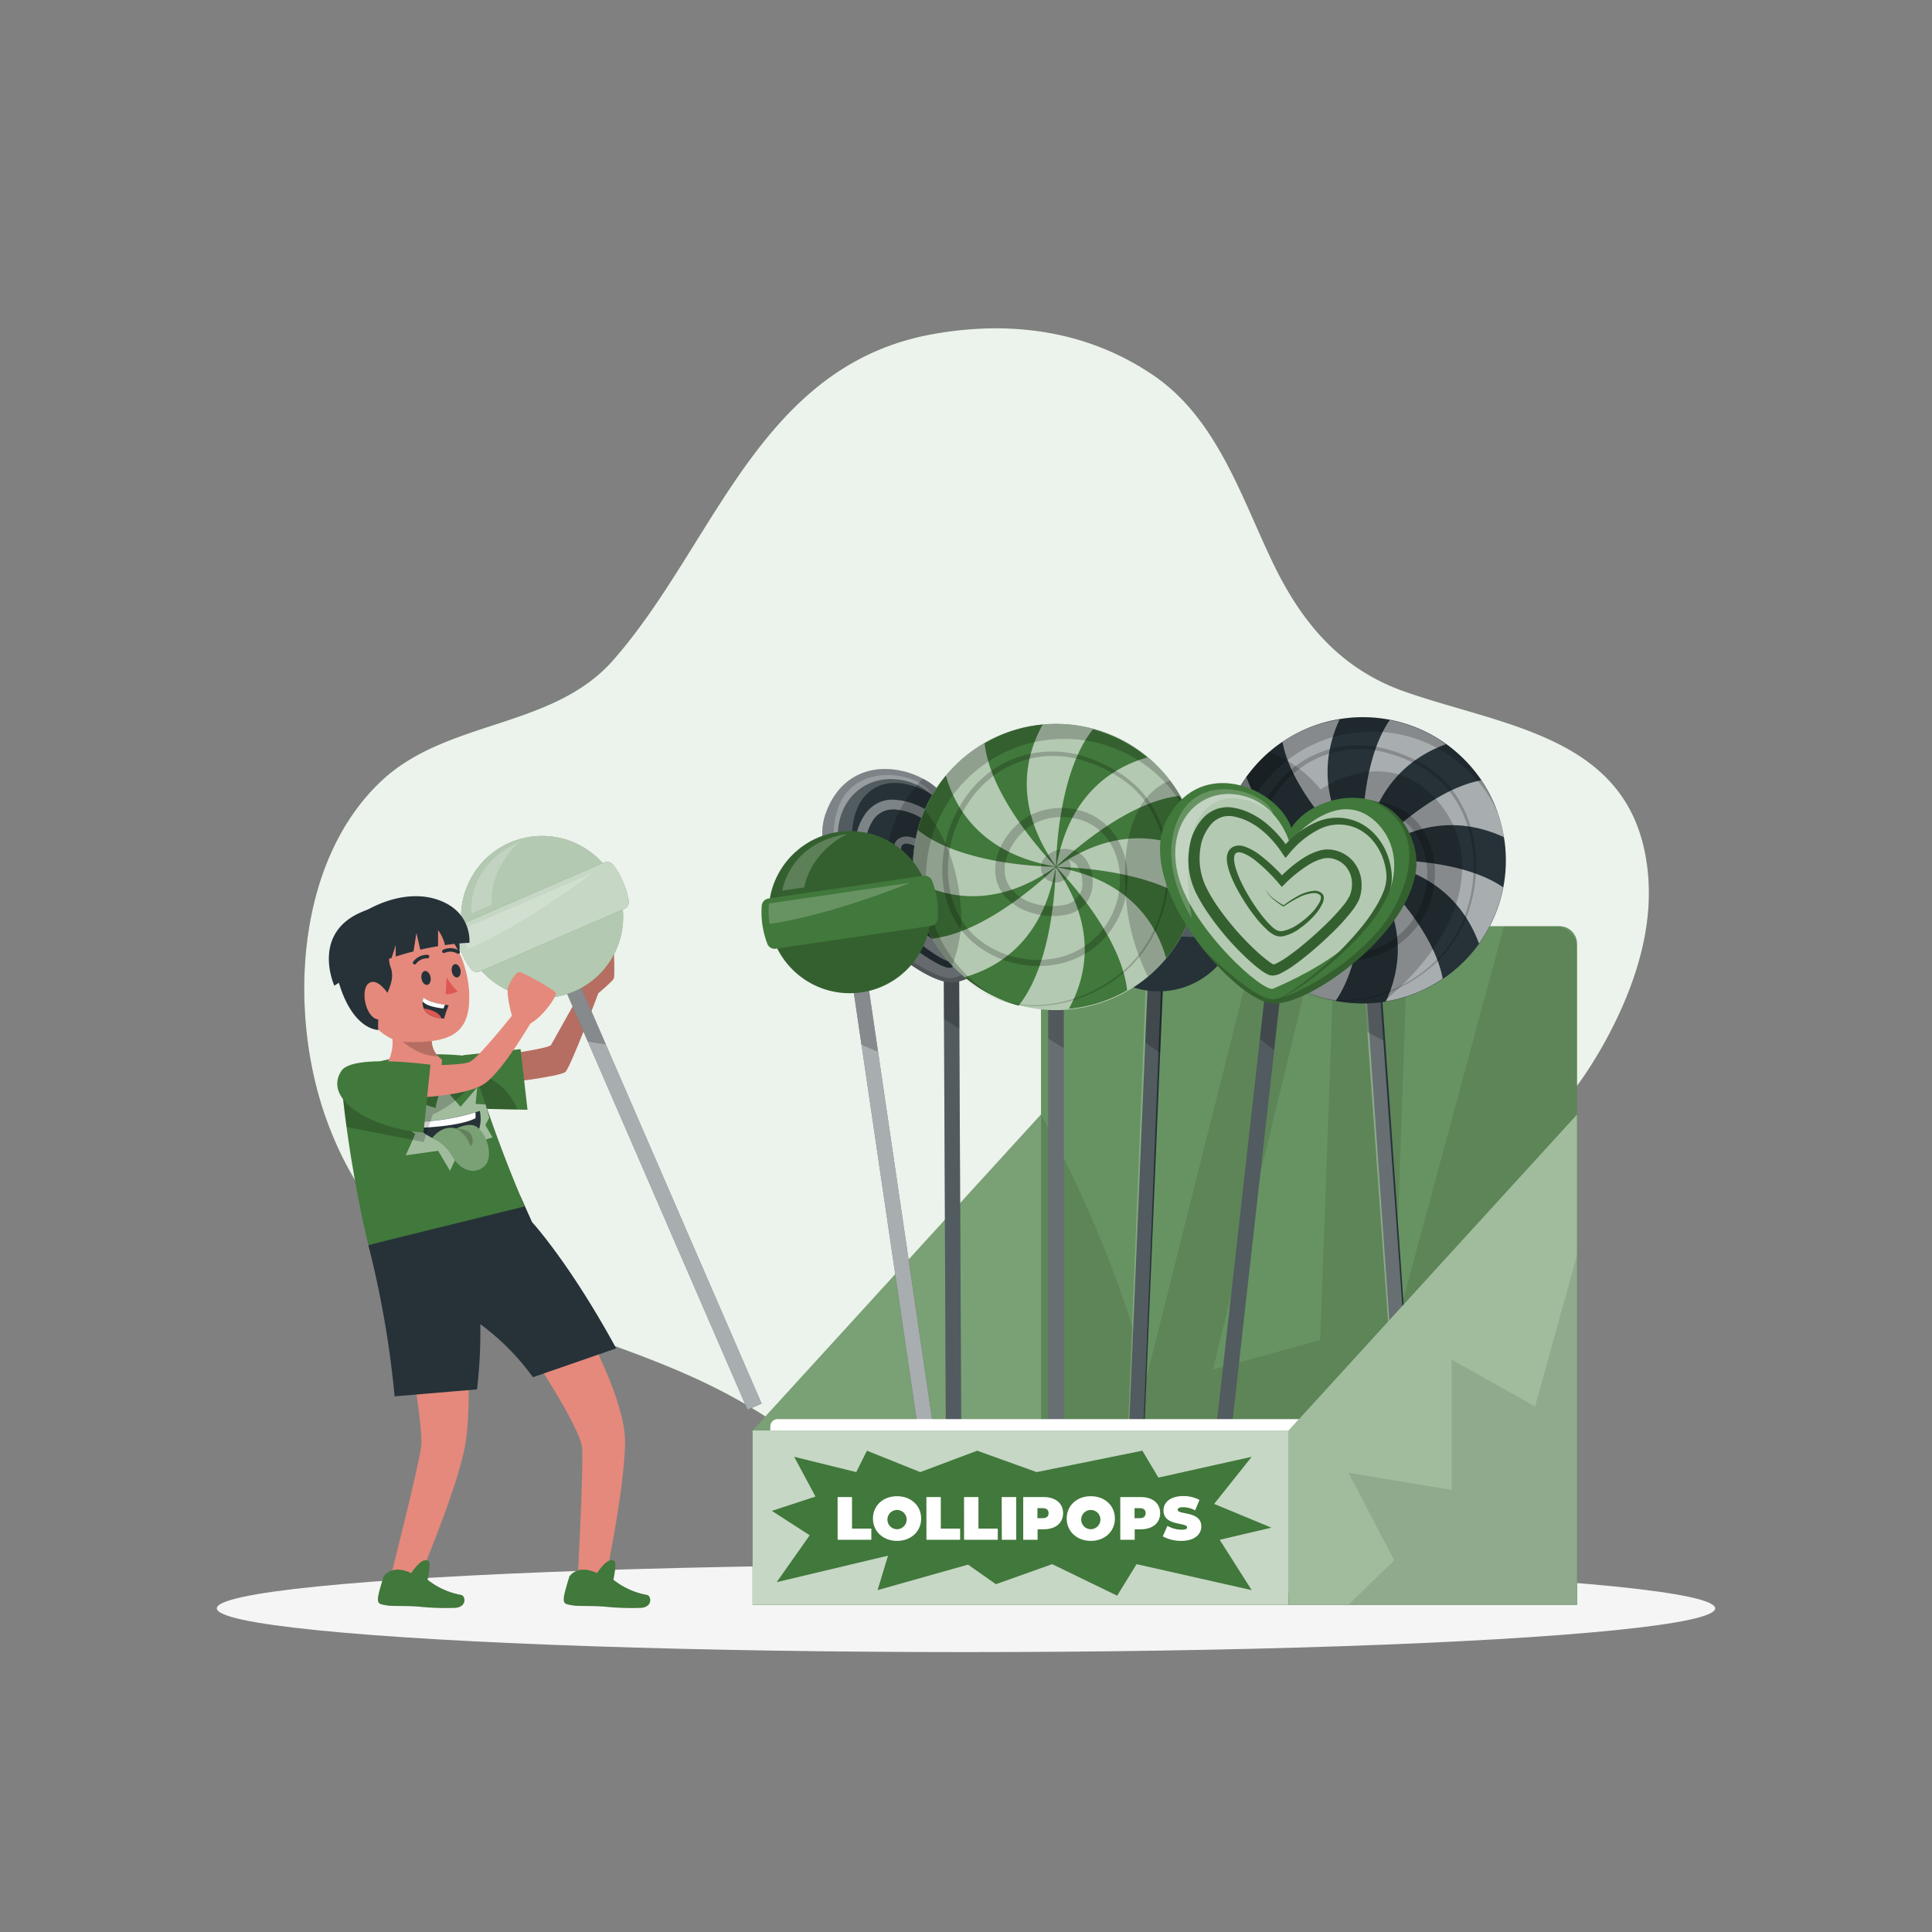 <svg xmlns="http://www.w3.org/2000/svg" viewBox="0 0 500 500"><rect x="0" y="0" width="500" height="500" fill="#808080" stroke="none"/><g id="freepik--background-simple--inject-149"><path d="M311.55,389.33a62,62,0,0,1-22.88,8.9c-18.46,3.47-37.88-.36-54.67-8.8-16-8-29.58-19.95-45.31-28.38-40.76-21.86-85.58-20-104.18-71.24-9.92-27.32-8.25-67,14.51-88,17-15.63,44-13.23,59.59-30.88,26.42-30,37.67-76.38,82.84-84.47,19.95-3.57,39.82-1,56.91,10.57,16.65,11.27,22.85,31.61,31.18,48.86,7.59,15.71,17.74,27.51,34.46,33.26,26.7,9.18,59.15,11.82,62.49,46.83,1.36,14.24-3.2,28.47-9.8,41.16-8.94,17.19-22.44,32.89-40.52,39.9-12.3,4.76-22.3,10.34-27.57,23.16C338.92,353.74,331,376.57,311.55,389.33Z" style="fill:#41783B"></path><path d="M311.55,389.33a62,62,0,0,1-22.88,8.9c-18.46,3.47-37.88-.36-54.67-8.8-16-8-29.58-19.95-45.31-28.38-40.76-21.86-85.58-20-104.18-71.24-9.92-27.32-8.25-67,14.51-88,17-15.63,44-13.23,59.59-30.88,26.42-30,37.67-76.38,82.84-84.47,19.95-3.57,39.82-1,56.91,10.57,16.65,11.27,22.85,31.61,31.18,48.86,7.59,15.71,17.74,27.51,34.46,33.26,26.7,9.18,59.15,11.82,62.49,46.83,1.36,14.24-3.2,28.47-9.8,41.16-8.94,17.19-22.44,32.89-40.52,39.9-12.3,4.76-22.3,10.34-27.57,23.16C338.92,353.74,331,376.57,311.55,389.33Z" style="fill:#fff;opacity:0.9"></path></g><g id="freepik--Shadow--inject-149"><ellipse id="freepik--path--inject-149" cx="250" cy="416.24" rx="193.89" ry="11.32" style="fill:#f5f5f5"></ellipse></g><g id="freepik--Lollipops--inject-149"><path d="M274,239.71H403.59a4.54,4.54,0,0,1,4.54,4.54V415.31a0,0,0,0,1,0,0H269.41a0,0,0,0,1,0,0V244.26A4.54,4.54,0,0,1,274,239.71Z" style="fill:#41783B"></path><polygon points="269.41 288.43 269.41 415.31 194.78 415.31 194.78 370.21 269.41 288.43" style="fill:#41783B"></polygon><path d="M274,239.71H403.59a4.54,4.54,0,0,1,4.54,4.54V415.31a0,0,0,0,1,0,0H269.41a0,0,0,0,1,0,0V244.26A4.54,4.54,0,0,1,274,239.71Z" style="fill:#fff;opacity:0.2;isolation:isolate"></path><polygon points="269.41 288.43 269.41 415.31 194.78 415.31 194.78 370.21 269.41 288.43" style="fill:#fff;opacity:0.3;isolation:isolate"></polygon><path d="M269.41,288.43s19.21,33.84,27.26,68.23l29.39-117h15.61L313.91,354.47l27.76-7.69,3.9-107.66,18.86.59L360.82,345l28.39-105.24H402.4a5.74,5.74,0,0,1,5.73,5.74V415.31H269.41Z" style="opacity:0.1;isolation:isolate"></path><rect x="356.29" y="231.15" width="3.97" height="139.5" transform="matrix(1, -0.07, 0.07, 1, -20.55, 26.32)" style="fill:#263238"></rect><rect x="356.29" y="231.16" width="3.97" height="139.49" transform="translate(-20.55 26.32) rotate(-4.09)" style="fill:#fff;opacity:0.3;isolation:isolate"></rect><path d="M355.27,231.19,358,269.26c-1.41-.72-2.8-1.45-4.14-2.19l-2.54-35.6Z" style="opacity:0.2;isolation:isolate"></path><path d="M389.05,229.66a37.05,37.05,0,0,1-6.25,14.56,37.53,37.53,0,0,1-9.36,9.11,36.58,36.58,0,0,1-14.69,5.86l-.74.12c-.89.13-1.78.23-2.69.29a37.22,37.22,0,0,1-9.65-.57,36.82,36.82,0,0,1-14.54-6.25,37.32,37.32,0,0,1-9.12-9.34,36.67,36.67,0,0,1-5.86-14.71,32,32,0,0,1-.42-3.44,37.54,37.54,0,0,1,.56-9.63,37,37,0,0,1,30.32-29.54c1.12-.18,2.26-.32,3.43-.41a37,37,0,0,1,24.19,6.82,37.52,37.52,0,0,1,9.12,9.35,36.77,36.77,0,0,1,5.85,14.71,31.94,31.94,0,0,1,.42,3.42A36.76,36.76,0,0,1,389.05,229.66Z" style="fill:#263238"></path><path d="M352.8,222.65h0s0,0,0,0l.29,0-.23,0h0c14.62-12,27.67-10,36.34-6a36.67,36.67,0,0,0-5.86-14.71c-13.81,2.55-28.06,17.86-30.58,20.66a1.55,1.55,0,0,1,.19-.21l-.18.15c1.89-18.8,12.46-26.67,21.45-29.94a36.88,36.88,0,0,0-14.55-6.26c-8,11.58-7.21,32.52-7,36.26h0l0-.29a2,2,0,0,0,0,.24c-12-14.64-10-27.68-6-36.34A36.53,36.53,0,0,0,331.9,192c2.55,13.71,17.66,27.86,20.61,30.52l-.17-.14.15.18c-18.79-1.89-26.66-12.46-29.93-21.45a36.93,36.93,0,0,0-6.26,14.56c11.59,8,32.56,7.2,36.26,7h0s0,0,0,0h0l-.29,0,.24,0h0c-14.62,11.95-27.67,10-36.33,6a36.57,36.57,0,0,0,5.86,14.7c13.7-2.54,27.85-17.66,30.51-20.61l-.14.17a1.56,1.56,0,0,0,.2-.16h0c-1.89,18.81-12.48,26.68-21.46,30A36.85,36.85,0,0,0,345.67,259c8-11.56,7.22-32.46,7-36.23v0h0l0,.28a2.08,2.08,0,0,1,0-.23h0c11.94,14.62,10,27.66,6,36.33a36.71,36.71,0,0,0,14.7-5.86c-2.55-13.81-17.86-28.05-20.66-30.57l.22.19c-.05-.07-.11-.13-.17-.2h0c18.82,1.9,26.68,12.48,30,21.47a37.14,37.14,0,0,0,6.24-14.55C377.47,221.69,356.52,222.44,352.8,222.65Zm0,.09Zm0-.09h0s0,0,0,0l.29,0-.23,0h0c14.62-12,27.67-10,36.34-6a36.67,36.67,0,0,0-5.86-14.71c-13.81,2.55-28.06,17.86-30.58,20.66a1.55,1.55,0,0,1,.19-.21l-.18.15c1.89-18.8,12.46-26.67,21.45-29.94a36.88,36.88,0,0,0-14.55-6.26c-8,11.58-7.21,32.52-7,36.26h0l0-.29a2,2,0,0,0,0,.24c-12-14.64-10-27.68-6-36.34A36.53,36.53,0,0,0,331.9,192c2.55,13.71,17.66,27.86,20.61,30.52l-.17-.14.15.18c-18.79-1.89-26.66-12.46-29.93-21.45a36.93,36.93,0,0,0-6.26,14.56c11.59,8,32.56,7.2,36.26,7h0s0,0,0,0h0l-.29,0,.24,0h0c-14.62,11.95-27.67,10-36.33,6a36.57,36.57,0,0,0,5.86,14.7c13.7-2.54,27.85-17.66,30.51-20.61l-.14.17a1.56,1.56,0,0,0,.2-.16h0c-1.89,18.81-12.48,26.68-21.46,30A36.85,36.85,0,0,0,345.67,259c8-11.56,7.22-32.46,7-36.23v0h0l0,.28a2.08,2.08,0,0,1,0-.23h0c11.94,14.62,10,27.66,6,36.33a36.71,36.71,0,0,0,14.7-5.86c-2.55-13.81-17.86-28.05-20.66-30.57l.22.19c-.05-.07-.11-.13-.17-.2h0c18.82,1.9,26.68,12.48,30,21.47a37.14,37.14,0,0,0,6.24-14.55C377.47,221.69,356.52,222.44,352.8,222.65Z" style="fill:#fff;opacity:0.6;isolation:isolate"></path><g style="opacity:0.2"><path d="M316.15,228.73A36.81,36.81,0,0,0,322,243.44a37.48,37.48,0,0,0,9.12,9.34,37,37,0,0,0,7.55,4.17,34.91,34.91,0,0,1-4.5-2.75,36.18,36.18,0,0,1-8.82-9A35.53,35.53,0,0,1,319.7,231a33.06,33.06,0,0,1-.39-3.32,35.62,35.62,0,0,1,6.58-23.37,36,36,0,0,1,9-8.81,35.46,35.46,0,0,1,14.21-5.67c1.09-.18,2.19-.31,3.31-.39A35.57,35.57,0,0,1,375.82,196a36.22,36.22,0,0,1,8.82,9,35.24,35.24,0,0,1,3,5.42,36.57,36.57,0,0,0-4.29-8.57,37.56,37.56,0,0,0-9.13-9.35,36.88,36.88,0,0,0-14.55-6.26,37.59,37.59,0,0,0-9.64-.56c-1.16.09-2.31.22-3.43.41A36.68,36.68,0,0,0,331.9,192a37,37,0,0,0-16.16,33.31C315.82,226.46,316,227.61,316.15,228.73Z"></path><path d="M375.64,204.18c-.52-.72-1.14-1.35-1.73-2s-1.25-1.26-2-1.81a26.21,26.21,0,0,0-4.39-3,38.15,38.15,0,0,0-9.87-3.8,27.6,27.6,0,0,0-10.6-.34,25.66,25.66,0,0,0-5.15,1.4,26.43,26.43,0,0,0-9,5.65,27,27,0,0,0-3.52,4,33,33,0,0,0-6.09,20.11,27.45,27.45,0,0,0,2.33,10.43,21.86,21.86,0,0,0,2.76,4.65,21,21,0,0,0,3.8,3.86,26.24,26.24,0,0,0,20.47,4.89,22.87,22.87,0,0,0,9.9-4.29,22,22,0,0,0,2.08-1.78c.65-.63,1.23-1.34,1.83-2a23.41,23.41,0,0,0,2.82-4.67,22.65,22.65,0,0,0,2.05-10.64,20.2,20.2,0,0,0-3.31-10.39,18.16,18.16,0,0,0-1.75-2.18,16.77,16.77,0,0,0-2.12-1.83,18.28,18.28,0,0,0-2.4-1.46,17.62,17.62,0,0,0-2.62-1,18.48,18.48,0,0,0-11,.36,16,16,0,0,0-4.89,2.74,18.59,18.59,0,0,0-3.67,4.21,18,18,0,0,0-2.22,5.14,11.88,11.88,0,0,0-.14,5.75,10.78,10.78,0,0,0,2.87,5.1c.36.32.74.62,1.12.93.19.15.37.32.57.45l.61.36,1.23.72c.45.19.89.42,1.34.56a19.75,19.75,0,0,0,5.49,1.09,16.68,16.68,0,0,0,5.63-.6,8.19,8.19,0,0,0,6.26-9.29,9.82,9.82,0,0,0-2.28-5.55,6.66,6.66,0,0,0-2.69-1.85,7,7,0,0,0-7,1.47,3.84,3.84,0,0,0-.82.84.6.6,0,0,1-.08.08h0a3.86,3.86,0,1,0,6.37.07,3.6,3.6,0,0,1,2.2,1.22,7.17,7.17,0,0,1,1.64,4,5.57,5.57,0,0,1-4.35,6.53,16.27,16.27,0,0,1-9.51-.36c-.38-.12-.72-.3-1.08-.44l-1-.6-.52-.29a5.72,5.72,0,0,1-.46-.37l-.91-.73a8.32,8.32,0,0,1-2.22-3.89,9.45,9.45,0,0,1,.09-4.63,15.4,15.4,0,0,1,1.88-4.45,16.5,16.5,0,0,1,3.16-3.69,13.81,13.81,0,0,1,4.17-2.39,16.3,16.3,0,0,1,9.65-.39,13.82,13.82,0,0,1,2.28.84,14.51,14.51,0,0,1,2.08,1.25,13.85,13.85,0,0,1,1.86,1.56,15.59,15.59,0,0,1,1.54,1.9,18.14,18.14,0,0,1,3,9.31,20.74,20.74,0,0,1-1.8,9.76,20.42,20.42,0,0,1-15.21,11.84,24.58,24.58,0,0,1-19.19-4.41,19.35,19.35,0,0,1-3.56-3.56,20.25,20.25,0,0,1-2.62-4.32,26.18,26.18,0,0,1-2.28-9.88A31.64,31.64,0,0,1,330.42,205a25.16,25.16,0,0,1,3.34-3.88,24.17,24.17,0,0,1,4-3.18,25.78,25.78,0,0,1,4.57-2.31,24.84,24.84,0,0,1,4.94-1.39,26.64,26.64,0,0,1,10.22.25,37,37,0,0,1,9.66,3.64,25.06,25.06,0,0,1,4.27,2.86c.69.53,1.27,1.16,1.91,1.74s1.18,1.25,1.69,1.94a28.64,28.64,0,0,1,4.8,9.11,35.91,35.91,0,0,1,.16,20.49,31.85,31.85,0,0,1-11.42,17,35.54,35.54,0,0,1-19.15,7.54,26.89,26.89,0,0,1-10.3-1.32,27.51,27.51,0,0,1-9-5.16,27.56,27.56,0,0,0,9,5.24A27.1,27.1,0,0,0,349.43,259a35.81,35.81,0,0,0,19.35-7.44,32.29,32.29,0,0,0,11.71-17.1,36.54,36.54,0,0,0,0-20.85A29.1,29.1,0,0,0,375.64,204.18Z"></path></g><path d="M358,259.31c-.89.13-1.78.23-2.69.29a37.22,37.22,0,0,1-9.65-.57,36.82,36.82,0,0,1-14.54-6.25,37.32,37.32,0,0,1-9.12-9.34,36.67,36.67,0,0,1-5.86-14.71,32,32,0,0,1-.42-3.44,37.54,37.54,0,0,1,.56-9.63,36.95,36.95,0,0,1,12.24-21.08,32.49,32.49,0,0,1,13.26,9.74s16.54-12,29.74,2.39C383.14,219.34,381,240.14,358,259.31Z" style="opacity:0.2"></path><rect x="244.48" y="227.97" width="3.97" height="139.5" transform="translate(-1.37 1.14) rotate(-0.26)" style="fill:#263238"></rect><rect x="244.47" y="227.98" width="3.97" height="139.49" transform="translate(-1.36 1.13) rotate(-0.26)" style="fill:#fff;opacity:0.2;isolation:isolate"></rect><path d="M248.12,228l.18,38.16c-1.36-.8-2.69-1.63-4-2.46L244.15,228Z" style="opacity:0.2;isolation:isolate"></path><path d="M246.26,254.25v0c-2.64,0-6.55-1.78-10.79-4.75a64,64,0,0,1-8.33-7h0c-9.29-9.23-17.09-22.14-13.38-32.16,3-8.15,9.09-11.31,15.25-11.33a20.89,20.89,0,0,1,9.85,2.54,17,17,0,0,1,7.21,7c2.94-6,11.43-10.55,19.24-9.56h0c5.34.68,10.35,3.95,13.06,11.05C285,227.49,256.38,254.2,246.26,254.25Z" style="fill:#263238"></path><path d="M278.37,210c-2.7-7.1-7.71-10.36-13.05-11.05h0c-7.82-1-16.3,3.52-19.24,9.56-2.71-5.43-9.93-9.57-17.06-9.54-6.16,0-12.24,3.18-15.26,11.32-3.71,10,4.1,22.94,13.38,32.17h0c7,6.95,14.79,11.81,19.14,11.79v0C256.38,254.2,285,227.49,278.37,210ZM246.24,250.4c-2.48,1.44-22.41-12.75-27.67-25.75s2.15-23.52,12.73-23S246,212.29,246,212.29s9.58-15.19,20.41-8.64a15.5,15.5,0,0,1,7.33,13.91,18.8,18.8,0,0,0-1.41-3.45,16.78,16.78,0,0,0-3.43-4.36,13.93,13.93,0,0,0-4.89-2.84,13.46,13.46,0,0,0-11.06,1.4,24.37,24.37,0,0,0-6.95,6.45,28.06,28.06,0,0,0-5.28-4.56,20.9,20.9,0,0,0-3.83-2,20.35,20.35,0,0,0-2.08-.71,18.34,18.34,0,0,0-2.19-.41l-1.12-.11a11.66,11.66,0,0,0-1.18,0,8.74,8.74,0,0,0-2.36.51,9.07,9.07,0,0,0-3.78,2.82,14.28,14.28,0,0,0-2.83,8.31,19.65,19.65,0,0,0,1.56,8.46,18.93,18.93,0,0,0,2.11,3.76c.8,1.16,1.66,2.26,2.55,3.33a71.18,71.18,0,0,0,12.17,11.29,39.9,39.9,0,0,0,3.53,2.33,12.47,12.47,0,0,0,2.1,1l.34.1.18.05.08,0,.16,0a3.34,3.34,0,0,0,.64,0l.43-.11a5.15,5.15,0,0,0,1.22-.57,24.32,24.32,0,0,0,3.43-2.66c1-.94,2-1.91,3-2.9,1.92-2,3.75-4,5.49-6.17a53.46,53.46,0,0,0,4.84-6.77,16.93,16.93,0,0,0,1-2,7,7,0,0,0,.4-1.12,7.21,7.21,0,0,0,.2-1.19,10.71,10.71,0,0,0-.46-4.52,9.34,9.34,0,0,0-2.54-3.89,8.78,8.78,0,0,0-4.22-2.07,6.46,6.46,0,0,0-1.16-.15,5.55,5.55,0,0,0-1.22,0,5.28,5.28,0,0,0-1.21.21,5.56,5.56,0,0,0-1.11.37,16.21,16.21,0,0,0-3.78,2.29,33.22,33.22,0,0,0-5.09,5.18,44.12,44.12,0,0,0-6.19-4.5,13.88,13.88,0,0,0-4.31-1.78,4,4,0,0,0-2.76.37,2.87,2.87,0,0,0-1.08,1.13,4.22,4.22,0,0,0-.27.72c0,.23-.07.47-.09.7a6.79,6.79,0,0,0,.42,2.4,14.39,14.39,0,0,0,.88,2.09,31.66,31.66,0,0,0,2.27,3.77,50.48,50.48,0,0,0,5.6,6.7,28.33,28.33,0,0,0,3.33,2.91,8.29,8.29,0,0,0,2.06,1.13,3.89,3.89,0,0,0,2.53-.08,11.79,11.79,0,0,0,3.83-2.42,21.74,21.74,0,0,0,3-3.26,13.15,13.15,0,0,0,2.09-3.89,3.8,3.8,0,0,0,.15-1.17,1.74,1.74,0,0,0-.5-1.22,3,3,0,0,0-2.36-.48,11.08,11.08,0,0,0-4,1.9,26.46,26.46,0,0,0-3.25,2.72,17.93,17.93,0,0,1-2.93-1.49,9.75,9.75,0,0,1-1.35-1,4.63,4.63,0,0,1-1-1.34,4.31,4.31,0,0,0,1,1.39,8.67,8.67,0,0,0,1.31,1.1,17.51,17.51,0,0,0,3,1.68l.08,0,.09-.07a29.64,29.64,0,0,1,3.39-2.61,10.43,10.43,0,0,1,3.81-1.67,2.32,2.32,0,0,1,1.76.36c.35.34.29,1,.09,1.66a12.25,12.25,0,0,1-2.08,3.56,20.71,20.71,0,0,1-2.92,3,10.58,10.58,0,0,1-3.5,2.07,2.61,2.61,0,0,1-1.72,0,7.44,7.44,0,0,1-1.67-1,27.41,27.41,0,0,1-3.09-2.83,49.83,49.83,0,0,1-5.28-6.59,30.46,30.46,0,0,1-2.08-3.62,13.51,13.51,0,0,1-.75-1.87,5.43,5.43,0,0,1-.29-1.79c.07-1,.79-1.37,2-1.13a12.28,12.28,0,0,1,3.62,1.61,45.58,45.58,0,0,1,6.63,5.14l.88.81.76-1a34.16,34.16,0,0,1,5.51-5.57,13.42,13.42,0,0,1,3.21-1.9,5.42,5.42,0,0,1,3.33-.28,6.29,6.29,0,0,1,3,1.52,6.76,6.76,0,0,1,1.81,2.86,8.1,8.1,0,0,1,.31,3.47,5.2,5.2,0,0,1-.14.81,5.45,5.45,0,0,1-.29.78,17.41,17.41,0,0,1-.86,1.65,56.45,56.45,0,0,1-4.66,6.41c-1.7,2.06-3.49,4.06-5.36,6-.93,1-1.89,1.89-2.87,2.77a22.23,22.23,0,0,1-3,2.34,3.67,3.67,0,0,1-.62.3h0l-.15,0a10.2,10.2,0,0,1-1.57-.77,37.42,37.42,0,0,1-3.28-2.19,70.27,70.27,0,0,1-11.7-10.82,37.63,37.63,0,0,1-2.41-3.12,16.28,16.28,0,0,1-1.87-3.28A17.09,17.09,0,0,1,224,218.7a12,12,0,0,1,2.22-6.82,6.33,6.33,0,0,1,2.65-2,6.72,6.72,0,0,1,3.43-.31c5,.58,9.55,3.95,12.83,7.8l1.05,1.23.87-1.29a23.81,23.81,0,0,1,7-7.14,11.35,11.35,0,0,1,9.36-1.41,12.14,12.14,0,0,1,4.27,2.37,15.49,15.49,0,0,1,3.14,3.83,16.86,16.86,0,0,1,1.77,4.66,10.56,10.56,0,0,1-.26,4.85c-.05.18-.11.35-.16.53C269.12,232.77,261.33,241.69,246.24,250.4Z" style="fill:#fff;opacity:0.4;isolation:isolate"></path><path d="M246.27,254.25v0c-4.35,0-12.16-4.84-19.14-11.79.42.33,14,11.07,19.13,10.68s23.42-13.74,28.66-27.25,2-23.49-9.59-26.95c5.34.69,10.35,3.95,13.05,11.05C285,227.49,256.38,254.2,246.27,254.25Z" style="opacity:0.2"></path><path d="M223.19,234.72s-10.77-12.4-6.39-25.37,22-9.2,24.2-3.78c0,0-11-7.23-17.58.94S223.19,234.72,223.19,234.72Z" style="fill:#fff;opacity:0.2;isolation:isolate"></path><path d="M246.26,254.25v0c-2.64,0-6.55-1.78-10.79-4.75-12.73-25.78-3.38-41.11,3.38-48a17,17,0,0,1,7.21,7c2.94-6,11.43-10.55,19.24-9.56h0c5.34.68,10.35,3.95,13.06,11.05C285,227.49,256.38,254.2,246.26,254.25Z" style="opacity:0.2"></path><rect x="294.96" y="234.17" width="3.97" height="139.5" transform="translate(13.04 -12.22) rotate(2.41)" style="fill:#263238"></rect><rect x="227.2" y="301.93" width="139.49" height="3.97" transform="matrix(0.04, -1, 1, 0.04, -19.2, 587.81)" style="fill:#fff;opacity:0.2;isolation:isolate"></rect><path d="M301.86,234.31l-1.61,38.14c-1.31-.87-2.61-1.76-3.86-2.65l1.5-35.65Z" style="opacity:0.2;isolation:isolate"></path><circle cx="299.82" cy="235.57" r="20.97" transform="translate(-80.74 259.16) rotate(-41.7)" style="fill:#263238"></circle><path d="M322.62,236.53a22.41,22.41,0,0,1-.75,4.94,2,2,0,0,1-2.06,1.5l-40.53-1.7a2.06,2.06,0,0,1-1.93-1.68,23.13,23.13,0,0,1,.42-9.93,2.06,2.06,0,0,1,2.07-1.5l40.51,1.7a2,2,0,0,1,1.93,1.68A21.68,21.68,0,0,1,322.62,236.53Z" style="fill:#263238"></path><path d="M283.72,226.82s4-11.83,19.27-11.27c0,0-9.74,2.28-13.55,11.51Z" style="fill:#fff;opacity:0.2;isolation:isolate"></path><path d="M322.62,236.53a22.41,22.41,0,0,1-.75,4.94,2,2,0,0,1-2.06,1.5l-40.53-1.7a2.06,2.06,0,0,1-1.93-1.68,23.13,23.13,0,0,1,.42-9.93,2.06,2.06,0,0,1,2.07-1.5l40.51,1.7a2,2,0,0,1,1.93,1.68A21.68,21.68,0,0,1,322.62,236.53Z" style="fill:#fff;opacity:0.2;isolation:isolate"></path><path d="M279.7,229.46,316.62,231s-21.06,4.37-37.75,3.67A20.73,20.73,0,0,1,279.7,229.46Z" style="fill:#fff;opacity:0.2;isolation:isolate"></path><rect x="271.31" y="233.07" width="3.97" height="139.5" style="fill:#263238"></rect><rect x="271.31" y="233.07" width="3.97" height="139.49" style="fill:#fff;opacity:0.3;isolation:isolate"></rect><path d="M275.28,233.07v38.17c-1.35-.81-2.69-1.65-4-2.48V233.07Z" style="opacity:0.2;isolation:isolate"></path><path d="M236.26,224.38a37.06,37.06,0,0,1,18.49-32.08,36.63,36.63,0,0,1,15.09-4.79,32.8,32.8,0,0,1,3.45-.17,36.94,36.94,0,0,1,23.65,8.52,37.46,37.46,0,0,1,8.43,10,36.82,36.82,0,0,1,4.79,15.1c.11,1.12.17,2.27.17,3.44a36.53,36.53,0,0,1-1.26,9.58A36.91,36.91,0,0,1,301.8,248a37.42,37.42,0,0,1-10,8.43,36.88,36.88,0,0,1-15.09,4.79c-1.13.11-2.28.16-3.45.16a37.06,37.06,0,0,1-23.64-8.52,37.42,37.42,0,0,1-8.43-10,36.74,36.74,0,0,1-4.8-15.09C236.31,226.7,236.26,225.54,236.26,224.38Z" style="fill:#41783B"></path><path d="M310.33,224.38a37,37,0,0,1-33.59,36.87c-1.13.11-2.28.17-3.45.17a37,37,0,0,1-36.87-33.58c-.11-1.14-.16-2.3-.16-3.46a37.25,37.25,0,0,1,1.24-9.57,35.55,35.55,0,0,1,1.83-5.23,37.08,37.08,0,0,1,15.42-17.27,36.64,36.64,0,0,1,15.09-4.8c1.13-.11,2.29-.17,3.45-.17a37.33,37.33,0,0,1,9.58,1.25A37,37,0,0,1,302.8,202a34.38,34.38,0,0,1,2.57,3.85,36.73,36.73,0,0,1,4.79,15.09C310.27,222.07,310.33,223.21,310.33,224.38Z" style="fill:#fff;opacity:0.6;isolation:isolate"></path><path d="M249.65,252.89c9.19-2.63,20.3-9.72,23.53-28.34a.19.19,0,0,0,0-.08v0s0,0,0,0a0,0,0,0,0,0,0v-.06a0,0,0,0,0,0,0h0v0a.36.36,0,0,0,0-.1c0-.09,0-.17,0-.25v.44s0,.05,0,.06v.07c0,3.77-.8,24.67-9.57,35.64A36.73,36.73,0,0,1,249.65,252.89Z" style="fill:#41783B"></path><path d="M273.29,224.81v-.28a.13.13,0,0,1,0-.06s0,0,0,0a0,0,0,0,1,0,0v0a.06.06,0,0,1,0-.06v0h0c.06-3.71.79-24.68,9.57-35.68a36.86,36.86,0,0,1,14.07,7.28c-9.2,2.63-20.31,9.72-23.54,28.34,0,0,0,0,0,.08h0v0a.07.07,0,0,0,0,.05h0v.08a.52.52,0,0,0,0,.11C273.32,224.66,273.31,224.74,273.29,224.81Z" style="fill:#41783B"></path><path d="M237.51,214.8a37,37,0,0,1,7.28-14.08c2.62,9.21,9.72,20.31,28.33,23.54l.08,0h.29l.23.05h-.54C269.48,224.31,248.5,223.58,237.51,214.8Z" style="fill:#41783B"></path><path d="M272.86,224.37h.56c3.72.06,24.67.8,35.66,9.57A37.09,37.09,0,0,1,301.81,248c-2.64-9.2-9.72-20.32-28.36-23.56h-.08s0,0,0,0h-.15l-.11,0Z" style="fill:#41783B"></path><path d="M236.42,227.83c8.36,4.63,21.24,7.46,36.68-3.41l0,0h0l0,0h0a0,0,0,0,0,0,0h0l.1-.07.2-.13s-.1.1-.2.2h0l0,0h0s0,0,0,0h0a.1.1,0,0,1,0,.05h0l0,0-.07.07c-2.87,2.75-18,16.82-31.91,18.38A36.69,36.69,0,0,1,236.42,227.83Z" style="fill:#41783B"></path><path d="M273,224.69l.15-.16.07-.07,0,0h0a.1.1,0,0,0,0-.05h0s0,0,0,0h0l0,0h0c2.7-2.62,18-16.87,32-18.43a36.77,36.77,0,0,1,4.79,15.09c-8.36-4.64-21.23-7.48-36.67,3.39l-.06.05h0l0,0h-.1l-.09.06Z" style="fill:#41783B"></path><path d="M269.85,187.51c-4.64,8.35-7.48,21.23,3.4,36.68l.05.06h0l0,0s0,0,0,0h0s0,0,0,0h0l.05.09c.05.07.11.14.15.21l-.2-.2,0,0,0,0,0,0,0,0h0l-.05,0h0s0,0,0,0h0s0,0,0,0h0l-.06-.06c-2.76-2.87-16.82-18.05-18.38-31.92A36.58,36.58,0,0,1,269.85,187.51Z" style="fill:#41783B"></path><path d="M273,224.07l.16.15.06.06h0s0,0,0,0h0s0,0,0,0h0l.05,0h0l0,0h0a0,0,0,0,0,0,0h0l0,0c2.62,2.71,16.87,18,18.43,32a36.83,36.83,0,0,1-15.08,4.79c4.63-8.36,7.46-21.23-3.41-36.67a.21.21,0,0,0,0-.06,0,0,0,0,0,0,0v0l0-.05h0s0,0,0,0,0,0,0,0h0l-.07-.11Z" style="fill:#41783B"></path><g style="opacity:0.2"><path d="M236.43,227.83a36.74,36.74,0,0,0,4.8,15.09,37.38,37.38,0,0,0,8.42,10,36.87,36.87,0,0,0,7.23,4.69,34.82,34.82,0,0,1-4.29-3.06,36.26,36.26,0,0,1-8.15-9.62,35.65,35.65,0,0,1-4.63-14.58c-.11-1.1-.16-2.22-.16-3.35a35.76,35.76,0,0,1,8.23-22.84,36.46,36.46,0,0,1,9.64-8.14,35.52,35.52,0,0,1,14.58-4.64c1.1-.1,2.21-.16,3.33-.16a35.67,35.67,0,0,1,22.85,8.24,36.16,36.16,0,0,1,8.15,9.64,35.08,35.08,0,0,1,2.62,5.62,36.65,36.65,0,0,0-3.67-8.85,37.5,37.5,0,0,0-8.44-10,36.9,36.9,0,0,0-23.64-8.52c-1.17,0-2.32,0-3.45.16a36.74,36.74,0,0,0-15.09,4.8,37.16,37.16,0,0,0-17.25,22.5,36.88,36.88,0,0,0-1.25,9.57C236.26,225.54,236.32,226.7,236.43,227.83Z"></path><path d="M297.52,207.59c-.47-.76-1-1.43-1.58-2.14s-1.16-1.35-1.82-1.95a26.09,26.09,0,0,0-4.17-3.3,37.92,37.92,0,0,0-9.57-4.5,27.82,27.82,0,0,0-10.55-1.1,25.91,25.91,0,0,0-5.23,1,26.89,26.89,0,0,0-5,2,26.5,26.5,0,0,0-4.44,3,27,27,0,0,0-3.79,3.77A32.93,32.93,0,0,0,243.91,224a27.48,27.48,0,0,0,1.58,10.58,21.55,21.55,0,0,0,2.42,4.82,21,21,0,0,0,3.51,4.13,26.26,26.26,0,0,0,20.07,6.33,22.79,22.79,0,0,0,10.19-3.57,20.29,20.29,0,0,0,2.19-1.62c.7-.59,1.33-1.25,2-1.9a23.38,23.38,0,0,0,3.14-4.45,22.59,22.59,0,0,0,2.8-10.47,20.06,20.06,0,0,0-2.56-10.6,18,18,0,0,0-1.58-2.3,17.36,17.36,0,0,0-4.28-3.6,15.93,15.93,0,0,0-2.55-1.18,18.53,18.53,0,0,0-11-.43,16.08,16.08,0,0,0-5.08,2.39,18.68,18.68,0,0,0-3.95,3.94,17.54,17.54,0,0,0-2.58,5,11.86,11.86,0,0,0-.55,5.72,10.85,10.85,0,0,0,2.49,5.3c.34.34.7.67,1.05,1,.18.17.35.34.54.49l.59.41,1.18.8c.42.22.85.48,1.29.66a19.77,19.77,0,0,0,5.4,1.47,16.82,16.82,0,0,0,5.65-.19,8.8,8.8,0,0,0,5.2-3,8.92,8.92,0,0,0,1.71-5.78,9.77,9.77,0,0,0-1.88-5.7,6.59,6.59,0,0,0-2.55-2,7,7,0,0,0-7.12,1,3.76,3.76,0,0,0-.87.77l-.09.08h0a3.86,3.86,0,1,0,6.35.52,3.61,3.61,0,0,1,2.11,1.38A7.25,7.25,0,0,1,280.1,228a5.58,5.58,0,0,1-4.8,6.21,16.32,16.32,0,0,1-9.46-1,11.39,11.39,0,0,1-1-.52l-1-.67-.5-.33c-.15-.12-.28-.26-.43-.39l-.85-.8a8.3,8.3,0,0,1-1.94-4,9.4,9.4,0,0,1,.42-4.62,15.42,15.42,0,0,1,2.2-4.31,16.36,16.36,0,0,1,3.4-3.45,13.5,13.5,0,0,1,4.34-2.08,16.29,16.29,0,0,1,9.65.29,12.66,12.66,0,0,1,4.2,2.4,14.7,14.7,0,0,1,1.75,1.69,16.22,16.22,0,0,1,1.39,2,18.08,18.08,0,0,1,2.37,9.51,20.66,20.66,0,0,1-2.49,9.6,20.41,20.41,0,0,1-16,10.73,24.62,24.62,0,0,1-18.83-5.77,19.7,19.7,0,0,1-3.3-3.81,20.25,20.25,0,0,1-2.3-4.49,26.2,26.2,0,0,1-1.58-10,31.7,31.7,0,0,1,7.06-18.9,25.8,25.8,0,0,1,3.61-3.63,24,24,0,0,1,4.23-2.89,25,25,0,0,1,4.72-2,24.75,24.75,0,0,1,5-1,26.57,26.57,0,0,1,10.18,1,36.9,36.9,0,0,1,9.38,4.31,24.9,24.9,0,0,1,4.06,3.17c.64.57,1.18,1.24,1.77,1.86s1.09,1.34,1.55,2.06a28.54,28.54,0,0,1,4.14,9.43,36,36,0,0,1-1.3,20.45A31.84,31.84,0,0,1,287.11,254a35.6,35.6,0,0,1-19.64,6.15,27,27,0,0,1-10.18-2,27.58,27.58,0,0,1-8.65-5.8,27.62,27.62,0,0,0,8.62,5.88,27.29,27.29,0,0,0,10.21,2.14,35.89,35.89,0,0,0,19.83-6,32.34,32.34,0,0,0,12.9-16.23,36.51,36.51,0,0,0,1.49-20.79A29.24,29.24,0,0,0,297.52,207.59Z"></path></g><path d="M310.33,224.38a37,37,0,0,1-13.25,28.39,56.24,56.24,0,0,1-5.51-18.52c-2.67-24.76,7.48-30.85,11.23-32.25a34.38,34.38,0,0,1,2.57,3.85,36.73,36.73,0,0,1,4.79,15.09C310.27,222.07,310.33,223.21,310.33,224.38Z" style="opacity:0.2"></path><path d="M246.41,249.85a36.8,36.8,0,0,1-10-22c-.11-1.14-.16-2.3-.16-3.46a37.25,37.25,0,0,1,1.24-9.57,35.55,35.55,0,0,1,1.83-5.23c3.66,4.41,8.75,12.91,9.43,26.62A33.94,33.94,0,0,1,246.41,249.85Z" style="opacity:0.2"></path><rect x="322.24" y="233.14" width="3.97" height="139.5" transform="translate(35.93 -34.38) rotate(6.42)" style="fill:#263238"></rect><rect x="254.47" y="300.9" width="139.49" height="3.97" transform="translate(-13.04 591.18) rotate(-83.57)" style="fill:#fff;opacity:0.2;isolation:isolate"></rect><path d="M334,233.8l-4.27,37.93c-1.25-1-2.48-1.94-3.67-2.91l4-35.46Z" style="opacity:0.2;isolation:isolate"></path><path d="M329.09,259.68v0l0,0c-4.31-.48-11.51-6.22-17.63-13.93h0c-8.15-10.25-14.4-24-9.55-33.51,4-7.74,10.35-10.16,16.47-9.47,7.09.8,13.78,5.76,15.83,11.46,3.63-5.65,12.58-9.14,20.23-7.25h0c5.22,1.31,9.82,5.13,11.68,12.49C370.72,237.62,339.15,260.82,329.09,259.68Z" style="fill:#41783B"></path><path d="M329.52,255.86c-2.64,1.14-20.78-15.28-24.49-28.8s4.88-23.11,15.33-21.38S333.71,218,333.71,218,345,204,355,211.78,365.43,240.4,329.52,255.86Z" style="fill:#fff;opacity:0.6;isolation:isolate"></path><path d="M360.17,226.25a18.27,18.27,0,0,0-1.23-5.34,17,17,0,0,0-2.9-4.73,14,14,0,0,0-4.52-3.39,13.43,13.43,0,0,0-11.15.11,24,24,0,0,0-7.65,5.59,28.8,28.8,0,0,0-4.72-5.15,21,21,0,0,0-3.56-2.45,18.14,18.14,0,0,0-2-.95,17,17,0,0,0-2.13-.67l-1.09-.23a11.51,11.51,0,0,0-1.18-.13,9.28,9.28,0,0,0-2.4.24,9,9,0,0,0-4.09,2.36,14.33,14.33,0,0,0-3.77,7.92A19.69,19.69,0,0,0,310,232c.66,1.24,1.38,2.44,2.15,3.6a70.92,70.92,0,0,0,10.76,12.63,41.31,41.31,0,0,0,3.24,2.73,12.39,12.39,0,0,0,2,1.24l.33.14.16.07.09,0,.15,0a3.63,3.63,0,0,0,.64.06l.43-.06a5.58,5.58,0,0,0,1.29-.42,24.8,24.8,0,0,0,3.72-2.25c1.14-.81,2.23-1.66,3.3-2.53q3.21-2.61,6.17-5.49a54,54,0,0,0,5.6-6.16,17.42,17.42,0,0,0,1.21-1.82,8.2,8.2,0,0,0,.53-1.07,7.9,7.9,0,0,0,.33-1.15,10.57,10.57,0,0,0,.07-4.55,9.39,9.39,0,0,0-2.07-4.16,8.65,8.65,0,0,0-3.94-2.54,6,6,0,0,0-1.14-.29,5.22,5.22,0,0,0-1.21-.13,5,5,0,0,0-1.23.07,5.33,5.33,0,0,0-1.15.24,15.83,15.83,0,0,0-4,1.82,34.28,34.28,0,0,0-5.65,4.56,44.08,44.08,0,0,0-5.63-5.19,13.81,13.81,0,0,0-4.07-2.26,4,4,0,0,0-2.79,0,2.9,2.9,0,0,0-1.2,1,3.13,3.13,0,0,0-.35.68,5.23,5.23,0,0,0-.18.68,6.91,6.91,0,0,0,.14,2.43,15.25,15.25,0,0,0,.63,2.18,32.31,32.31,0,0,0,1.82,4,51,51,0,0,0,4.78,7.31,27.59,27.59,0,0,0,3,3.27,8.41,8.41,0,0,0,1.91,1.37,3.85,3.85,0,0,0,2.53.21,11.62,11.62,0,0,0,4.08-2,21.78,21.78,0,0,0,3.32-2.89,12.88,12.88,0,0,0,2.53-3.62,4.22,4.22,0,0,0,.29-1.15,1.73,1.73,0,0,0-.37-1.26,2.94,2.94,0,0,0-2.28-.75,11.14,11.14,0,0,0-4.19,1.42,27,27,0,0,0-3.54,2.32,18.61,18.61,0,0,1-2.74-1.82,9.56,9.56,0,0,1-1.21-1.17,4.36,4.36,0,0,1-.86-1.45,4.31,4.31,0,0,0,.8,1.49,9.22,9.22,0,0,0,1.17,1.25,18.54,18.54,0,0,0,2.77,2l.08,0,.09-.06a29.69,29.69,0,0,1,3.67-2.2,10.43,10.43,0,0,1,4-1.22,2.31,2.31,0,0,1,1.7.57c.31.38.17,1.07-.1,1.66a12.18,12.18,0,0,1-2.48,3.29,20.69,20.69,0,0,1-3.26,2.64,10.62,10.62,0,0,1-3.7,1.65,2.66,2.66,0,0,1-1.72-.17,7.57,7.57,0,0,1-1.54-1.2,28.87,28.87,0,0,1-2.74-3.17,49.71,49.71,0,0,1-4.48-7.17,29.81,29.81,0,0,1-1.64-3.83,12.67,12.67,0,0,1-.52-1.94,5.17,5.17,0,0,1-.08-1.82c.18-1,.94-1.26,2.13-.88a12.2,12.2,0,0,1,3.41,2,45,45,0,0,1,6,5.88l.78.9.86-.86a35,35,0,0,1,6.12-4.88,13.52,13.52,0,0,1,3.41-1.52,5.45,5.45,0,0,1,3.34.11,6.29,6.29,0,0,1,2.82,1.86,6.93,6.93,0,0,1,1.47,3.06,8,8,0,0,1-.1,3.48,4.92,4.92,0,0,1-.23.78,5.21,5.21,0,0,1-.38.74,15.69,15.69,0,0,1-1,1.55,57.49,57.49,0,0,1-5.37,5.82c-1.93,1.85-3.94,3.63-6,5.31-1,.84-2.09,1.65-3.17,2.41a21.43,21.43,0,0,1-3.26,2,3.46,3.46,0,0,1-.65.23h0l-.14-.06a10.39,10.39,0,0,1-1.47-1,39.34,39.34,0,0,1-3-2.55,70.79,70.79,0,0,1-10.37-12.11c-.73-1.1-1.41-2.23-2-3.38a16.51,16.51,0,0,1-1.47-3.48,17,17,0,0,1-.51-7.43,12,12,0,0,1,3-6.52,6.36,6.36,0,0,1,2.87-1.72,6.84,6.84,0,0,1,3.44.09c4.87,1.15,9,5,11.83,9.25l.9,1.33,1-1.17a23.71,23.71,0,0,1,7.77-6.28,11.34,11.34,0,0,1,9.46-.31,12,12,0,0,1,4,2.85,15.07,15.07,0,0,1,2.67,4.17,16.48,16.48,0,0,1,1.22,4.84,10.45,10.45,0,0,1-.82,4.78,26.78,26.78,0,0,1-2.38,4.52,42.67,42.67,0,0,1-3,4.21,79.26,79.26,0,0,1-7.1,7.69,94.75,94.75,0,0,1-8,6.85c-1.4,1.06-2.82,2.1-4.31,3-.74.48-1.5.92-2.28,1.33a6,6,0,0,1-2.5.78,6,6,0,0,0,2.55-.68c.81-.37,1.59-.78,2.36-1.22q2.3-1.33,4.46-2.87a99.57,99.57,0,0,0,8.27-6.63,79.25,79.25,0,0,0,7.46-7.54,34.9,34.9,0,0,0,5.86-8.94A11.9,11.9,0,0,0,360.17,226.25Z" style="fill:#41783B"></path><path d="M360.17,226.25a18.27,18.27,0,0,0-1.23-5.34,17,17,0,0,0-2.9-4.73,14,14,0,0,0-4.52-3.39,13.43,13.43,0,0,0-11.15.11,24,24,0,0,0-7.65,5.59,28.8,28.8,0,0,0-4.72-5.15,21,21,0,0,0-3.56-2.45,18.14,18.14,0,0,0-2-.95,17,17,0,0,0-2.13-.67l-1.09-.23a11.51,11.51,0,0,0-1.18-.13,9.28,9.28,0,0,0-2.4.24,9,9,0,0,0-4.09,2.36,14.33,14.33,0,0,0-3.77,7.92A19.69,19.69,0,0,0,310,232c.66,1.24,1.38,2.44,2.15,3.6a70.92,70.92,0,0,0,10.76,12.63,41.31,41.31,0,0,0,3.24,2.73,12.39,12.39,0,0,0,2,1.24l.33.14.16.07.09,0,.15,0a3.63,3.63,0,0,0,.64.06l.43-.06a5.58,5.58,0,0,0,1.29-.42,24.8,24.8,0,0,0,3.72-2.25c1.14-.81,2.23-1.66,3.3-2.53q3.21-2.61,6.17-5.49a54,54,0,0,0,5.6-6.16,17.42,17.42,0,0,0,1.21-1.82,8.2,8.2,0,0,0,.53-1.07,7.9,7.9,0,0,0,.33-1.15,10.57,10.57,0,0,0,.07-4.55,9.39,9.39,0,0,0-2.07-4.16,8.65,8.65,0,0,0-3.94-2.54,6,6,0,0,0-1.14-.29,5.22,5.22,0,0,0-1.21-.13,5,5,0,0,0-1.23.07,5.33,5.33,0,0,0-1.15.24,15.83,15.83,0,0,0-4,1.82,34.28,34.28,0,0,0-5.65,4.56,44.08,44.08,0,0,0-5.63-5.19,13.81,13.81,0,0,0-4.07-2.26,4,4,0,0,0-2.79,0,2.9,2.9,0,0,0-1.2,1,3.13,3.13,0,0,0-.35.68,5.23,5.23,0,0,0-.18.68,6.91,6.91,0,0,0,.14,2.43,15.25,15.25,0,0,0,.63,2.18,32.31,32.31,0,0,0,1.82,4,51,51,0,0,0,4.78,7.31,27.59,27.59,0,0,0,3,3.27,8.41,8.41,0,0,0,1.91,1.37,3.85,3.85,0,0,0,2.53.21,11.62,11.62,0,0,0,4.08-2,21.78,21.78,0,0,0,3.32-2.89,12.88,12.88,0,0,0,2.53-3.62,4.22,4.22,0,0,0,.29-1.15,1.73,1.73,0,0,0-.37-1.26,2.94,2.94,0,0,0-2.28-.75,11.14,11.14,0,0,0-4.19,1.42,27,27,0,0,0-3.54,2.32,18.61,18.61,0,0,1-2.74-1.82,9.56,9.56,0,0,1-1.21-1.17,4.36,4.36,0,0,1-.86-1.45,4.31,4.31,0,0,0,.8,1.49,9.22,9.22,0,0,0,1.17,1.25,18.54,18.54,0,0,0,2.77,2l.08,0,.09-.06a29.69,29.69,0,0,1,3.67-2.2,10.43,10.43,0,0,1,4-1.22,2.31,2.31,0,0,1,1.7.57c.31.38.17,1.07-.1,1.66a12.18,12.18,0,0,1-2.48,3.29,20.69,20.69,0,0,1-3.26,2.64,10.62,10.62,0,0,1-3.7,1.65,2.66,2.66,0,0,1-1.72-.17,7.57,7.57,0,0,1-1.54-1.2,28.87,28.87,0,0,1-2.74-3.17,49.71,49.71,0,0,1-4.48-7.17,29.81,29.81,0,0,1-1.64-3.83,12.67,12.67,0,0,1-.52-1.94,5.17,5.17,0,0,1-.08-1.82c.18-1,.94-1.26,2.13-.88a12.2,12.2,0,0,1,3.41,2,45,45,0,0,1,6,5.88l.78.9.86-.86a35,35,0,0,1,6.12-4.88,13.52,13.52,0,0,1,3.41-1.52,5.45,5.45,0,0,1,3.34.11,6.29,6.29,0,0,1,2.82,1.86,6.93,6.93,0,0,1,1.47,3.06,8,8,0,0,1-.1,3.48,4.92,4.92,0,0,1-.23.78,5.21,5.21,0,0,1-.38.74,15.69,15.69,0,0,1-1,1.55,57.49,57.49,0,0,1-5.37,5.82c-1.93,1.85-3.94,3.63-6,5.31-1,.84-2.09,1.65-3.17,2.41a21.43,21.43,0,0,1-3.26,2,3.46,3.46,0,0,1-.65.23h0l-.14-.06a10.39,10.39,0,0,1-1.47-1,39.34,39.34,0,0,1-3-2.55,70.79,70.79,0,0,1-10.37-12.11c-.73-1.1-1.41-2.23-2-3.38a16.51,16.51,0,0,1-1.47-3.48,17,17,0,0,1-.51-7.43,12,12,0,0,1,3-6.52,6.36,6.36,0,0,1,2.87-1.72,6.84,6.84,0,0,1,3.44.09c4.87,1.15,9,5,11.83,9.25l.9,1.33,1-1.17a23.71,23.71,0,0,1,7.77-6.28,11.34,11.34,0,0,1,9.46-.31,12,12,0,0,1,4,2.85,15.07,15.07,0,0,1,2.67,4.17,16.48,16.48,0,0,1,1.22,4.84,10.45,10.45,0,0,1-.82,4.78,26.78,26.78,0,0,1-2.38,4.52,42.67,42.67,0,0,1-3,4.21,79.26,79.26,0,0,1-7.1,7.69,94.75,94.75,0,0,1-8,6.85c-1.4,1.06-2.82,2.1-4.31,3-.74.48-1.5.92-2.28,1.33a6,6,0,0,1-2.5.78,6,6,0,0,0,2.55-.68c.81-.37,1.59-.78,2.36-1.22q2.3-1.33,4.46-2.87a99.57,99.57,0,0,0,8.27-6.63,79.25,79.25,0,0,0,7.46-7.54,34.9,34.9,0,0,0,5.86-8.94A11.9,11.9,0,0,0,360.17,226.25Z" style="opacity:0.2"></path><path d="M329.09,259.68v0l0,0c-4.31-.48-11.51-6.22-17.63-13.93.38.37,12.63,12.62,17.76,12.84s24.86-10.93,31.64-23.73,4.68-23.1-6.39-27.89c5.22,1.31,9.82,5.13,11.68,12.49C370.72,237.62,339.15,260.82,329.09,259.68Z" style="opacity:0.2"></path><path d="M308.45,237.61s-9.25-13.57-3.39-26,23-6.57,24.47-.93c0,0-10.11-8.47-17.56-1.11S308.45,237.61,308.45,237.61Z" style="fill:#fff;opacity:0.2;isolation:isolate"></path><rect x="227.86" y="234.01" width="3.97" height="139.5" transform="translate(-41.7 36.62) rotate(-8.36)" style="fill:#263238"></rect><rect x="227.86" y="234.01" width="3.97" height="139.49" transform="translate(-41.7 36.62) rotate(-8.36)" style="fill:#fff;opacity:0.6;isolation:isolate"></rect><path d="M221.67,234.46l5.55,37.76c-1.46-.61-2.9-1.24-4.29-1.87L217.75,235Z" style="opacity:0.2;isolation:isolate"></path><circle cx="219.91" cy="236.07" r="20.97" style="fill:#41783B"></circle><circle cx="219.91" cy="236.07" r="20.97" style="opacity:0.2;isolation:isolate"></circle><path d="M242.49,232.76a23.26,23.26,0,0,1,.18,5,2.05,2.05,0,0,1-1.75,1.87l-40.13,5.89a2,2,0,0,1-2.21-1.29,23.15,23.15,0,0,1-1.26-4.83,22.74,22.74,0,0,1-.18-5,2.06,2.06,0,0,1,1.75-1.86l40.12-5.9a2.07,2.07,0,0,1,2.21,1.29A22.66,22.66,0,0,1,242.49,232.76Z" style="fill:#41783B"></path><path d="M202.45,230.49s1.76-12.38,16.83-14.67c0,0-9.15,4.05-11.16,13.84Z" style="fill:#fff;opacity:0.2;isolation:isolate"></path><path d="M199,233.83l36.55-5.37s-19.86,8.23-36.39,10.66A20.64,20.64,0,0,1,199,233.83Z" style="fill:#fff;opacity:0.2;isolation:isolate"></path><path d="M201.25,367.26H389.38a1.9,1.9,0,0,1,1.9,1.9v43.12a0,0,0,0,1,0,0H199.36a0,0,0,0,1,0,0V369.16A1.9,1.9,0,0,1,201.25,367.26Z" style="fill:#fff"></path><rect x="194.78" y="370.21" width="138.71" height="45.11" style="fill:#41783B"></rect><rect x="194.78" y="370.21" width="138.71" height="45.11" style="fill:#fff;opacity:0.7;isolation:isolate"></rect><polygon points="408.13 288.43 408.13 415.31 333.5 415.31 333.5 370.21 408.13 288.43" style="fill:#41783B"></polygon><polygon points="408.13 288.43 408.13 415.31 333.5 415.31 333.5 370.21 408.13 288.43" style="fill:#fff;opacity:0.5;isolation:isolate"></polygon><polygon points="408.13 324.8 397.28 363.98 375.69 351.87 375.69 385.56 348.99 381.17 360.82 403.81 348.99 415.31 408.13 415.31 408.13 324.8" style="opacity:0.1;isolation:isolate"></polygon><polygon points="224.36 375.44 238.16 380.98 252.89 375.44 268.28 380.98 295.64 375.44 299.79 382.4 323.93 377.02 314.22 389.21 329.03 395.36 315.65 398.49 323.93 411.52 294.14 404.8 289.12 412.96 272.3 404.8 257.74 409.99 250.52 404.92 227.12 411.52 229.82 402.6 201.01 409.46 209.55 397.33 199.76 391.01 211.05 387.31 205.53 377.02 221.6 380.98 224.36 375.44" style="fill:#41783B"></polygon><path d="M216.77,387.44h3.73v8.16h5v2.89h-8.72Z" style="fill:#fff"></path><path d="M225.92,393c0-3.35,2.63-5.78,6.23-5.78s6.24,2.43,6.24,5.78-2.64,5.78-6.24,5.78S225.92,396.31,225.92,393Zm8.71,0a2.49,2.49,0,1,0-2.48,2.76A2.52,2.52,0,0,0,234.63,393Z" style="fill:#fff"></path><path d="M239.75,387.44h3.73v8.16h5v2.89h-8.72Z" style="fill:#fff"></path><path d="M249.49,387.44h3.73v8.16h5v2.89h-8.72Z" style="fill:#fff"></path><path d="M259.24,387.44H263v11.05h-3.73Z" style="fill:#fff"></path><path d="M275.13,391.61c0,2.56-2,4.17-5,4.17h-1.6v2.71h-3.72V387.44h5.32C273.17,387.44,275.13,389.05,275.13,391.61Zm-3.76,0c0-.81-.49-1.3-1.52-1.3h-1.36v2.59h1.36C270.88,392.9,271.37,392.41,271.37,391.61Z" style="fill:#fff"></path><path d="M276.06,393c0-3.35,2.63-5.78,6.24-5.78s6.23,2.43,6.23,5.78-2.63,5.78-6.23,5.78S276.06,396.31,276.06,393Zm8.72,0a2.49,2.49,0,1,0-2.48,2.76A2.52,2.52,0,0,0,284.78,393Z" style="fill:#fff"></path><path d="M300.25,391.61c0,2.56-2,4.17-5,4.17h-1.59v2.71h-3.73V387.44h5.32C298.29,387.44,300.25,389.05,300.25,391.61Zm-3.76,0c0-.81-.49-1.3-1.51-1.3h-1.36v2.59H295C296,392.9,296.49,392.41,296.49,391.61Z" style="fill:#fff"></path><path d="M300.93,397.61l1.2-2.72a7.53,7.53,0,0,0,3.65,1c1.06,0,1.44-.22,1.44-.6,0-1.39-6.11-.26-6.11-4.39,0-2.05,1.72-3.72,5.14-3.72a8.72,8.72,0,0,1,4.17,1l-1.12,2.7a6.83,6.83,0,0,0-3.08-.82c-1.09,0-1.43.31-1.43.69,0,1.33,6.11.23,6.11,4.3,0,2-1.72,3.73-5.15,3.73A9.91,9.91,0,0,1,300.93,397.61Z" style="fill:#fff"></path></g><g id="freepik--Character--inject-149"><g id="freepik--group--inject-149"><path d="M128.94,280.47s16-1.81,17.37-3.05,8.53-20.37,8.53-20.37,3.66-3.06,4-3.79,0-7.88,0-7.88l-12.81,6.89,4.27,4.43-7.68,13.73c-.49.87-11.29,2.37-11.29,2.37Z" style="fill:#e4897b"></path><path d="M128.94,280.47s16-1.81,17.37-3.05,8.53-20.37,8.53-20.37,3.66-3.06,4-3.79,0-7.88,0-7.88l-12.81,6.89,4.27,4.43-7.68,13.73c-.49.87-11.29,2.37-11.29,2.37Z" style="opacity:0.2;isolation:isolate"></path><rect x="165.54" y="230.31" width="3.97" height="139.5" transform="translate(-105.57 91.44) rotate(-23.45)" style="fill:#263238"></rect><rect x="165.54" y="230.31" width="3.97" height="139.49" transform="translate(-105.57 91.44) rotate(-23.45)" style="fill:#fff;opacity:0.6;isolation:isolate"></rect><path d="M141.59,235.28l15.19,35c-1.57-.21-3.12-.44-4.63-.7L138,236.86Z" style="opacity:0.2;isolation:isolate"></path><circle cx="140.31" cy="237.3" r="20.97" transform="translate(-49.24 37.13) rotate(-12.84)" style="fill:#41783B"></circle><circle cx="140.31" cy="237.3" r="20.97" transform="translate(-49.24 37.13) rotate(-12.84)" style="fill:#fff;opacity:0.6;isolation:isolate"></circle><path d="M161.24,228.22a22.65,22.65,0,0,1,1.48,4.77,2,2,0,0,1-1.2,2.26l-37.21,16.14a2,2,0,0,1-2.47-.67,22.41,22.41,0,0,1-2.47-4.33,22.82,22.82,0,0,1-1.48-4.79,2.05,2.05,0,0,1,1.2-2.25l37.2-16.14a2,2,0,0,1,2.47.67A22.23,22.23,0,0,1,161.24,228.22Z" style="fill:#41783B"></path><path d="M122,236.46s-1.53-12.41,12.42-18.55c0,0-7.77,6.29-7.16,16.27Z" style="fill:#fff;opacity:0.2;isolation:isolate"></path><path d="M161.24,228.22a22.65,22.65,0,0,1,1.48,4.77,2,2,0,0,1-1.2,2.26l-37.21,16.14a2,2,0,0,1-2.47-.67,22.41,22.41,0,0,1-2.47-4.33,22.82,22.82,0,0,1-1.48-4.79,2.05,2.05,0,0,1,1.2-2.25l37.2-16.14a2,2,0,0,1,2.47.67A22.23,22.23,0,0,1,161.24,228.22Z" style="fill:#fff;opacity:0.7;isolation:isolate"></path><path d="M119.53,240.58l33.9-14.7s-17,13.12-32.36,19.77A20.72,20.72,0,0,1,119.53,240.58Z" style="fill:#fff;opacity:0.2;isolation:isolate"></path><polygon points="134.72 271.51 136.52 287.21 133.86 287.15 122.55 286.9 120.74 277.63 119.85 273.08 134.72 271.51" style="fill:#41783B"></polygon><path d="M133.86,287.15l-11.31-.25-1.81-9.27,0-.21A15,15,0,0,1,133.86,287.15Z" style="opacity:0.2;isolation:isolate"></path><path d="M148.09,337.41s13.76,23.38,13.68,35.79-5.58,38.05-5.58,38.05l-6.82.11s1.69-31.17,1.28-36.65-14.81-26.88-14.81-26.88Z" style="fill:#e4897b"></path><path d="M120.2,337.41s2.49,25.45,0,37.6-12.88,36.24-12.88,36.24L100.61,410s7.73-30.25,8.39-35.7-4.7-34.78-4.7-34.78Z" style="fill:#e4897b"></path><path d="M137.92,356.43a62,62,0,0,0-13.62-13.74,126.62,126.62,0,0,1-.85,16.88l-21.32,1.8a255.78,255.78,0,0,0-6.8-39.13l39.36-12.66,3,6.69s9.78,10.65,21.78,32.69Z" style="fill:#263238"></path><path d="M119.23,412.74a19.67,19.67,0,0,1-8.57-3.91c1-5,.43-5.19-.81-5-1.48.28-3.43,3.29-3.43,3.29-5.11-2.44-7.14.86-7.14.86-2.36,7.67-1.89,7,1.37,7.58,2.82.13,4.18,0,7.74.24a67.2,67.2,0,0,0,9.5.31C120.91,415.85,120.54,412.88,119.23,412.74Z" style="fill:#41783B"></path><path d="M167.32,412.74a19.67,19.67,0,0,1-8.57-3.91c1-5,.42-5.19-.81-5-1.48.28-3.43,3.29-3.43,3.29-5.11-2.44-7.15.86-7.15.86-2.35,7.67-1.88,7,1.37,7.58,2.83.13,4.18,0,7.75.24a67.14,67.14,0,0,0,9.5.31C169,415.85,168.62,412.88,167.32,412.74Z" style="fill:#41783B"></path><path d="M135.84,312.21l-40.51,10S93,312.89,90.76,299c-.71-4.54-1.42-9.57-2-14.93-.2-1.77-.39-3.59-.56-5.43,0,0,12.46-7.87,33.31-5.26C121.51,273.33,128.37,295.33,135.84,312.21Z" style="fill:#41783B"></path><path d="M108,288.43l-3.56-4.55s8.53,3.18,8.34,2.81,1.53-5.85,1.53-5.85l4.88,5.58,4.32-5-.42,4.28,2.59.14.93,3.42-1,1.89,1.85,3.21-1.61.5-1,5.21-5.61-3L116.46,303l-3.07-5.18L105,299l2.47-5.49-4.76-3.87Z" style="fill:#fff;opacity:0.5;isolation:isolate"></path><path d="M117.14,296.09a16,16,0,0,1-10.5-5.77c.44,0,.89,0,1.34,0a58.28,58.28,0,0,0,15.09-2.48c.71-.2,1.1-.33,1.1-.33C125,291.14,123.72,296.66,117.14,296.09Z" style="fill:#263238"></path><path d="M111.84,294.53a11.07,11.07,0,0,1,5,4.37c2.56,4.67,6.43,5,8.64,2.79,2-2.06,1.1-7.22-1.83-9.85-1.89-1.7-5.62.25-5.62.25S114.87,290.78,111.84,294.53Z" style="fill:#41783B"></path><path d="M111.84,294.53a11.07,11.07,0,0,1,5,4.37c2.56,4.67,6.43,5,8.64,2.79,2-2.06,1.1-7.22-1.83-9.85-1.89-1.7-5.62.25-5.62.25S114.87,290.78,111.84,294.53Z" style="fill:#fff;opacity:0.3;isolation:isolate"></path><path d="M118.05,292.09a7.71,7.71,0,0,1,3.7,4.53s1-.46.37-2.52S118.05,292.09,118.05,292.09Z" style="opacity:0.2;isolation:isolate"></path><path d="M123.07,287.87v1.52c-4.11,2.15-13.85,2.45-13.85,2.45L108,290.35A58.28,58.28,0,0,0,123.07,287.87Z" style="fill:#fff"></path><path d="M122.65,279.52c-3.7,6-10.67,8.91-10.67,8.91l-2.32,7.13-20-3.91c-.33-2.45-.64-5-.93-7.63a11,11,0,0,1,6.57-4A30,30,0,0,1,112,282l3.17-2.43Z" style="opacity:0.2;isolation:isolate"></path><path d="M111.84,268.25a5.87,5.87,0,0,0,1,4.43,6.29,6.29,0,0,0,.53.65,9.21,9.21,0,0,0,1,.88s.29,4-3,4.39a15.28,15.28,0,0,1-11.24-3.31,11,11,0,0,0,.93-8.92,14.71,14.71,0,0,0-2.11-4.22l10,1.55,4.52.71A9.73,9.73,0,0,0,111.84,268.25Z" style="fill:#e4897b"></path><path d="M111.84,268.25a5.87,5.87,0,0,0,1,4.43,6.29,6.29,0,0,0,.53.65c-5.41.14-9.95-4.15-12.35-7a14.71,14.71,0,0,0-2.11-4.22l10,1.55,4.52.71A9.73,9.73,0,0,0,111.84,268.25Z" style="opacity:0.2;isolation:isolate"></path><path d="M113.45,236.25s11.37,6.87,1.41,17.56C103.6,265.88,113.45,236.25,113.45,236.25Z" style="fill:#263238"></path><path d="M90.87,253.66c1.7,7.75,7.38,15.78,14,16,12.23.41,16.56-2.55,16.58-11.59.06-8.14-4.59-20.31-14.79-21.2S88.5,242.91,90.87,253.66Z" style="fill:#e4897b"></path><path d="M115.4,241.29s-5.14-4.48-11.53,1.47a6.12,6.12,0,0,0-2.75,7.6c1.82,5.22-4,9.05-3.2,16.19,0,0-7.54.19-11-15.22-2.49-11.22,6.72-17.05,16.86-18.33C112.31,231.93,119.18,237.16,115.4,241.29Z" style="fill:#263238"></path><path d="M109.09,253.31c.18,1,.86,1.7,1.51,1.57s1-1,.83-2-.86-1.69-1.51-1.58S108.9,252.32,109.09,253.31Z" style="fill:#263238"></path><path d="M116.93,251.44c.17.95.82,1.63,1.44,1.51s1-1,.8-1.93-.82-1.62-1.44-1.5S116.75,250.5,116.93,251.44Z" style="fill:#263238"></path><path d="M111,247.81a.54.54,0,0,0,.11-.26.47.47,0,0,0-.46-.46,4.49,4.49,0,0,0-3.72,1.81.45.45,0,0,0,.13.63h0a.47.47,0,0,0,.63-.13h0a3.55,3.55,0,0,1,3-1.38A.51.51,0,0,0,111,247.81Z" style="fill:#263238"></path><path d="M118.76,246.78a.66.66,0,0,0,.23-.17.47.47,0,0,0-.19-.62,4.44,4.44,0,0,0-4.13-.19.44.44,0,0,0-.19.61h0a.46.46,0,0,0,.61.19h0a3.57,3.57,0,0,1,3.3.22A.53.53,0,0,0,118.76,246.78Z" style="fill:#263238"></path><path d="M115.59,252.88l-.25,4.39a5.44,5.44,0,0,0,3.12-.75A12.86,12.86,0,0,1,115.59,252.88Z" style="fill:#de5753"></path><path d="M100.39,257.13s-2.86-4.47-5.09-2.55-.42,9.85,3.26,9.25S102.48,259.43,100.39,257.13Z" style="fill:#e4897b"></path><path d="M116.13,260.16a25.29,25.29,0,0,0-1.2,3.45l-.64-.06c-2.9-.33-4.14-1.43-4.63-2.56a3.73,3.73,0,0,1-.27-1.77,3.84,3.84,0,0,1,.2-1c1.43,1.09,4.11,1.6,5.56,1.81C115.75,260.13,116.13,260.16,116.13,260.16Z" style="fill:#263238"></path><path d="M115.15,260l-.38,1c-2.74-.31-4.62-.89-5.38-1.82a3.84,3.84,0,0,1,.2-1C111,259.31,113.7,259.82,115.15,260Z" style="fill:#fff"></path><path d="M114.29,263.55c-2.9-.33-4.14-1.43-4.63-2.56a9.27,9.27,0,0,1,3.15,1A3.49,3.49,0,0,1,114.29,263.55Z" style="fill:#de5753"></path><path d="M102.41,244.55v3c1.59-.51,3.13-.95,4.6-1.33l.76-4.78,1,4.34c1.65-.38,3.2-.68,4.6-.91v-4.16a10.74,10.74,0,0,1,1.8,3.88,56.47,56.47,0,0,1,6.31-.59s.85-8-8.11-11.12-18.06,2.5-18.06,2.5c-15.42,5.15-8.78,19.72-8.78,19.72a64.76,64.76,0,0,1,14.82-7.2Z" style="fill:#263238"></path><path d="M100,275.49s18.92.75,21.64-.71,12.5-14,12.5-14l4.13,2.37s-7.69,13.57-12.74,17.2-20.38,3.83-20.38,3.83Z" style="fill:#e4897b"></path><path d="M88.34,277.15c-5,7.63,8.51,15.08,21.26,15.94l1.8-17.54S91.25,272.71,88.34,277.15Z" style="fill:#41783B"></path><path d="M133.92,265.56c-1.3-.34-3-8.51-2.45-10,.86-2.26,2.23-4,2.95-4s9.17,4.56,9.45,5.49S138.27,266.7,133.92,265.56Z" style="fill:#e4897b"></path></g></g></svg>